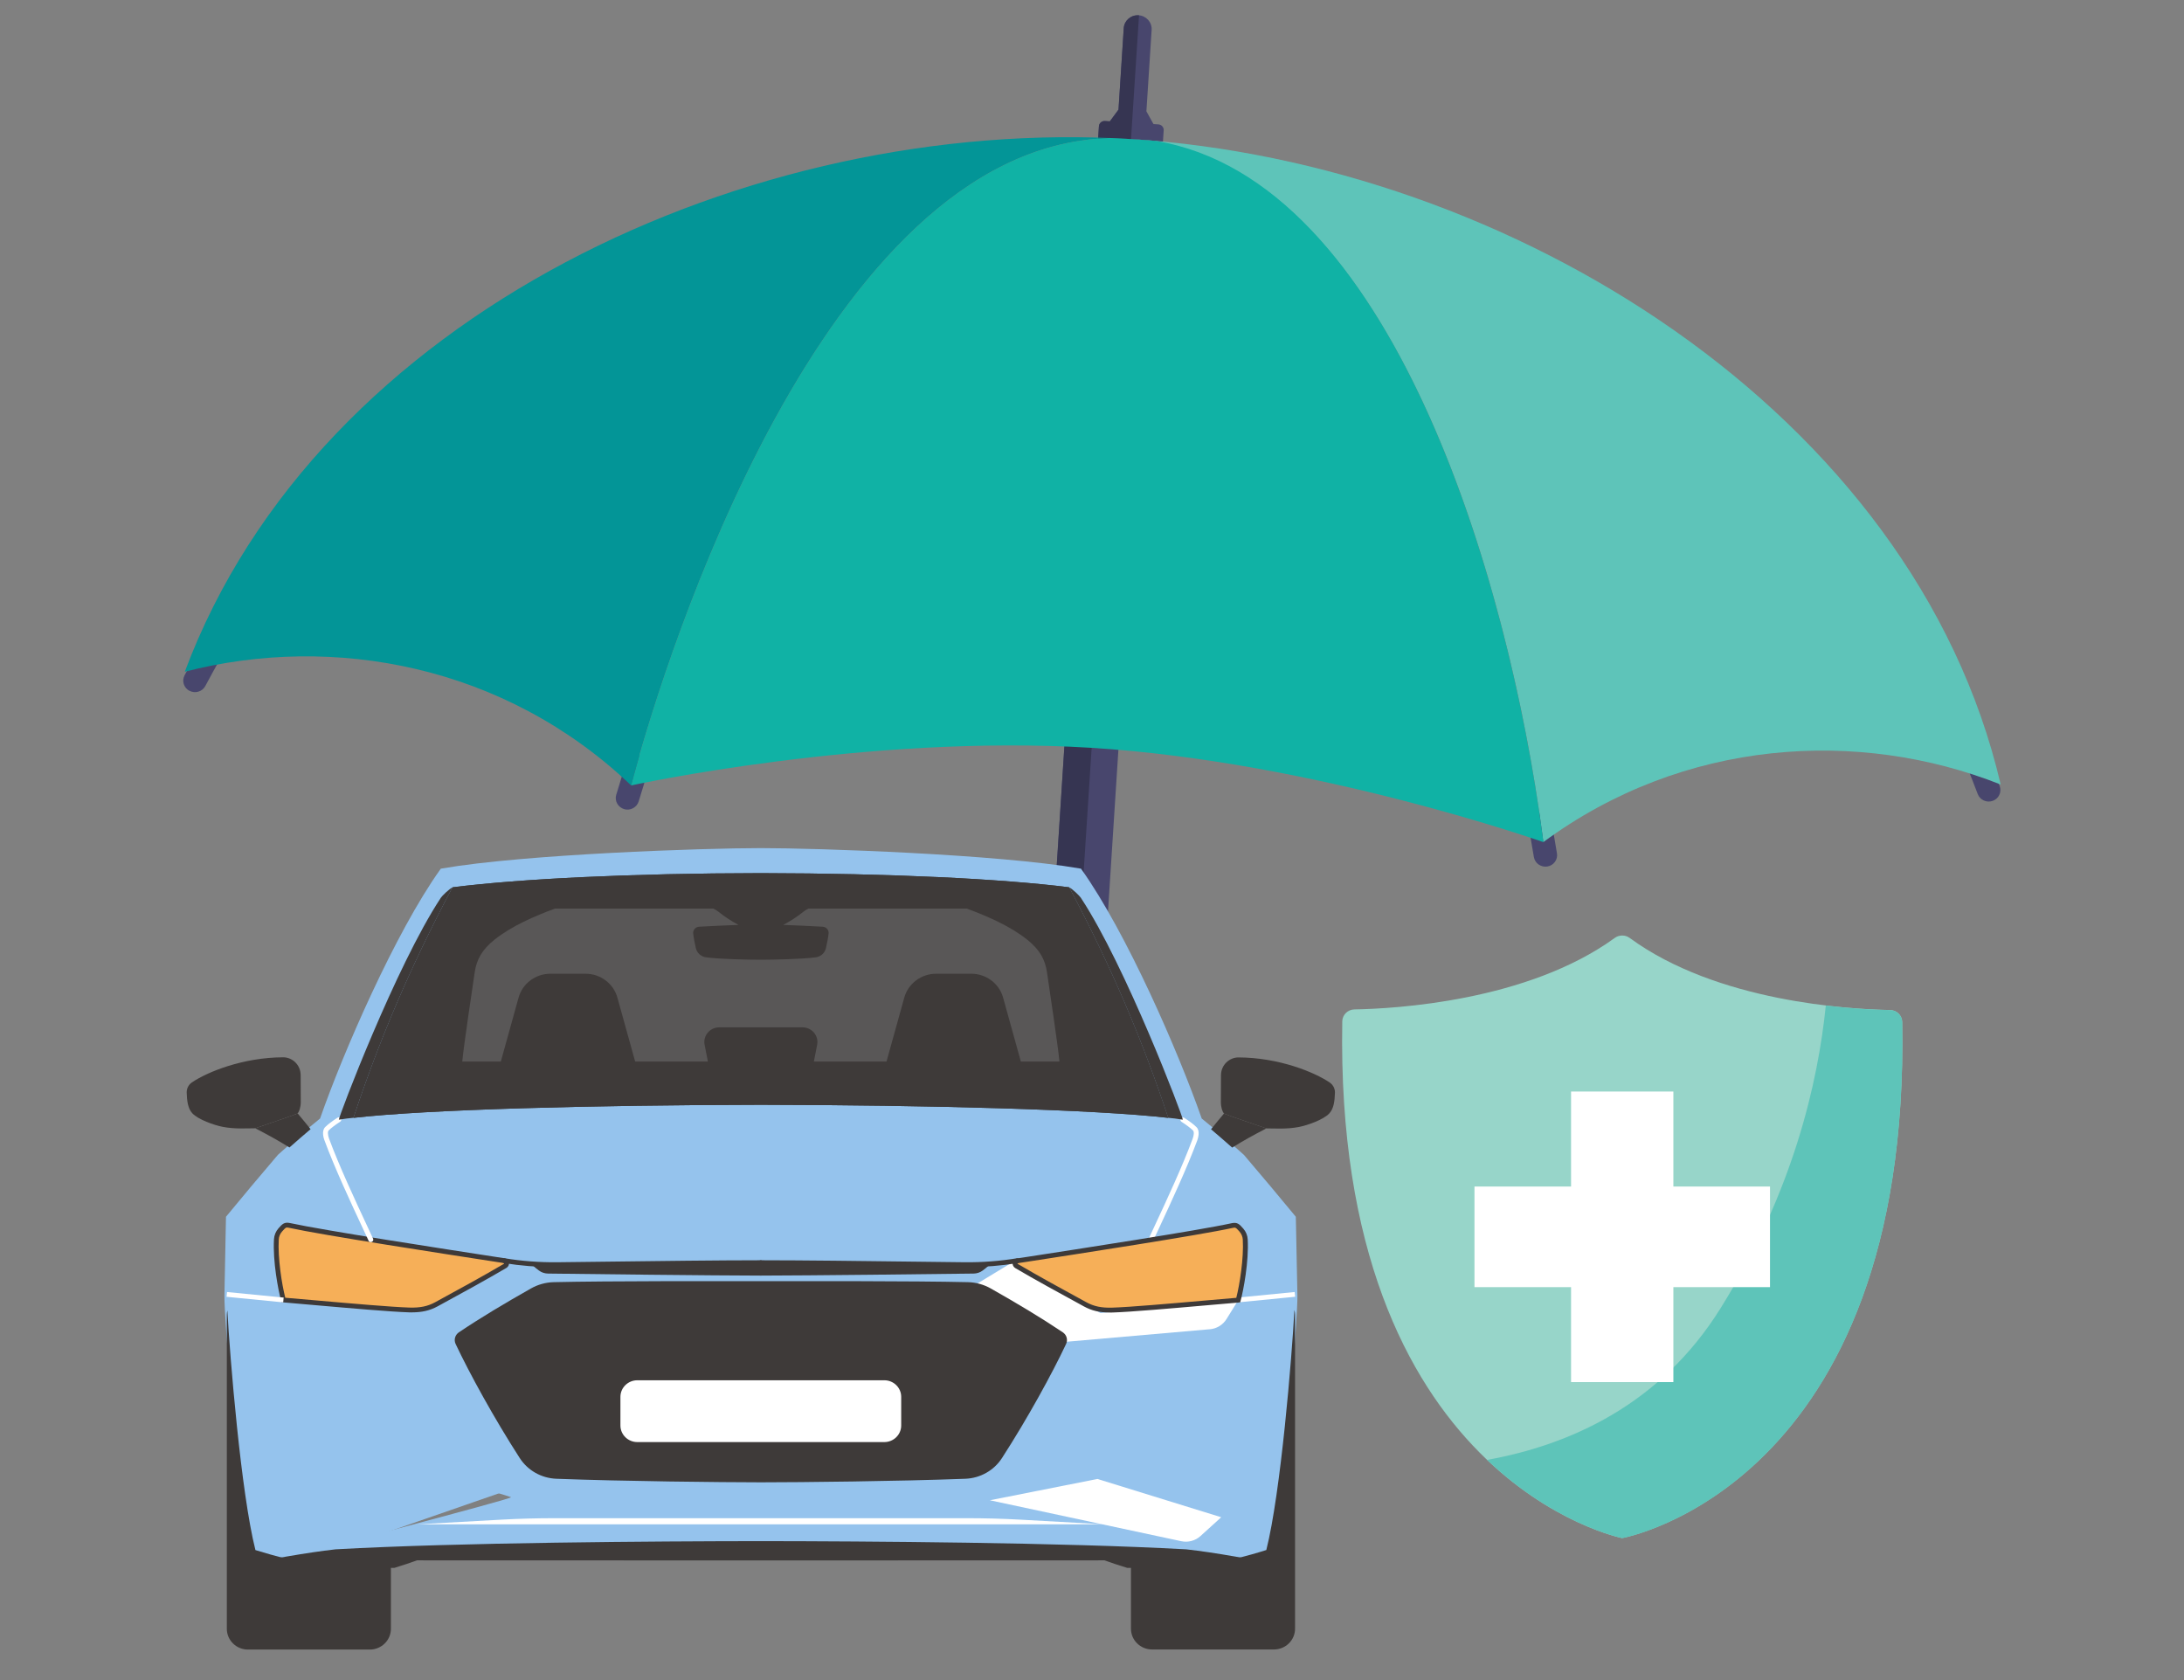 <svg width="143" height="110" viewBox="0 0 143 110" fill="none" xmlns="http://www.w3.org/2000/svg">
<rect x="0" y="0" width="143" height="110" fill="#808080" stroke="none"/>
<g clip-path="url(#clip0_224_1907)">
<path d="M106.218 100.706C106.218 100.706 87.354 96.978 87.887 66.87C87.895 66.442 88.248 66.097 88.684 66.089C91.309 66.045 99.997 65.57 105.73 61.409C106.02 61.199 106.416 61.199 106.703 61.409C112.437 65.611 121.125 66.084 123.752 66.128C124.188 66.135 124.541 66.48 124.549 66.908C125.085 97.328 106.218 100.7 106.218 100.7V100.706Z" fill="#97D5C9"/>
<path d="M124.549 66.914C124.541 66.486 124.188 66.138 123.753 66.133C122.893 66.117 121.386 66.058 119.547 65.837C119.033 70.875 117.41 78.039 112.645 85.673C108.703 91.987 102.757 94.615 97.369 95.585C101.846 99.844 106.221 100.708 106.221 100.708C106.221 100.708 125.088 97.336 124.552 66.916L124.549 66.914Z" fill="#5EC4B9"/>
<path d="M115.893 77.686H96.543V84.273H115.893V77.686Z" fill="white"/>
<path d="M109.566 90.49V71.466H102.867V90.49H109.566Z" fill="white"/>
<path d="M73.486 45.098L69.947 44.878L67.608 81.23L71.147 81.45L73.486 45.098Z" fill="#48466D"/>
<path d="M69.386 81.336L67.616 81.227L69.951 44.872L71.735 44.984L69.386 81.336Z" fill="#363552"/>
<path d="M40.869 52.979C41.272 53.093 41.697 52.867 41.819 52.47C42.146 51.381 42.478 50.322 42.811 49.292C41.929 49.461 41.444 49.568 41.444 49.568C41.359 49.487 41.275 49.407 41.191 49.329C40.906 50.219 40.623 51.121 40.349 52.04C40.228 52.439 40.462 52.859 40.869 52.976V52.979Z" fill="#48466D"/>
<path d="M101.173 53.282C101.173 53.282 100.704 53.116 99.854 52.839C100.055 53.902 100.247 54.992 100.432 56.112C100.501 56.52 100.891 56.797 101.308 56.735C101.727 56.67 102.012 56.283 101.944 55.871C101.788 54.927 101.625 53.995 101.456 53.077C101.361 53.145 101.266 53.215 101.173 53.282V53.282Z" fill="#48466D"/>
<path d="M12.414 45.233C12.789 45.422 13.248 45.282 13.443 44.916C14.079 43.726 14.72 42.582 15.361 41.482C14.699 41.583 14.042 41.705 13.39 41.848C12.955 42.616 12.522 43.404 12.087 44.214C11.889 44.584 12.034 45.041 12.412 45.236L12.414 45.233Z" fill="#48466D"/>
<path d="M129.997 49.093C129.369 48.872 128.734 48.67 128.09 48.488C128.567 49.617 129.037 50.784 129.496 51.993C129.644 52.379 130.082 52.577 130.478 52.434C130.876 52.291 131.079 51.853 130.931 51.461C130.623 50.652 130.311 49.866 129.997 49.093V49.093Z" fill="#48466D"/>
<path d="M76.194 8.528L76.136 9.415L71.896 9.15L71.954 8.263C71.967 8.063 72.141 7.91 72.344 7.923L72.669 7.944L73.236 7.176L73.579 1.843C73.611 1.345 74.046 0.969 74.55 1C75.054 1.031 75.436 1.459 75.405 1.957L75.062 7.29L75.526 8.123L75.848 8.144C76.051 8.157 76.207 8.331 76.194 8.528Z" fill="#48466D"/>
<path d="M74.043 9.285L71.898 9.153L71.954 8.266C71.967 8.066 72.141 7.916 72.344 7.926L72.669 7.947L73.236 7.179L73.579 1.846C73.611 1.348 74.046 0.972 74.55 1.003C74.561 1.003 74.569 1.003 74.579 1.003L74.043 9.283V9.285Z" fill="#363552"/>
<path d="M12.1 43.98C21.82 41.472 33.049 43.542 41.325 51.425L41.481 50.839C42.797 45.941 52.559 11.965 70.709 9.218C70.711 9.218 70.714 9.218 70.719 9.218C72.194 8.992 72.795 9.062 74.03 9.106C49.193 7.56 20.881 20.512 12.1 43.98Z" fill="#039597"/>
<path d="M74.028 9.104L75.537 9.236C91.501 11.809 98.957 38.976 101.002 54.74C101.023 54.898 101.052 55.134 101.052 55.134C110.249 48.356 121.689 47.674 130.997 51.365C125.312 27.008 98.854 10.645 74.028 9.101V9.104Z" fill="#5EC4B9"/>
<path d="M41.325 51.425C41.325 51.425 56.754 48.047 71.468 48.963C86.182 49.876 101.055 55.137 101.055 55.137C101.055 55.137 100.999 54.701 100.991 54.639C98.738 37.744 91.082 11.794 75.706 9.231C75.146 9.182 74.59 9.137 74.03 9.104C73.574 9.075 73.117 9.052 72.661 9.034C72.025 9.054 71.379 9.114 70.719 9.215C70.716 9.215 70.714 9.215 70.709 9.215C52.559 11.965 42.797 45.939 41.481 50.836L41.325 51.422V51.425Z" fill="#10B2A5"/>
<path d="M84.525 79.785L84.536 80.265C84.565 81.624 84.599 83.316 84.628 84.854C84.65 86.101 83.853 97.043 82.782 101.365C82.003 101.608 80.885 101.904 80.098 102.096C80.011 102.117 79.959 102.202 79.982 102.285C80.001 102.358 80.067 102.405 80.138 102.405C80.151 102.405 80.164 102.405 80.177 102.4C80.998 102.2 82.18 101.886 82.969 101.634L83.053 101.608L83.074 101.523C84.159 97.243 84.974 86.109 84.95 84.846C84.924 83.308 84.887 81.614 84.858 80.254L84.845 79.666L84.811 79.624C83.684 78.257 82.647 77.022 81.452 75.619L81.077 75.284C80.283 74.579 79.597 73.972 78.684 73.233C77.183 68.929 73.761 61.059 70.817 56.929L70.78 56.875L70.714 56.864C65.302 55.928 53.575 55.529 49.821 55.529C46.066 55.529 34.339 55.925 28.928 56.864L28.862 56.875L28.825 56.929C25.88 61.056 22.458 68.929 20.957 73.233C20.044 73.972 19.358 74.581 18.564 75.284L18.205 75.603L18.19 75.619C16.992 77.022 15.957 78.257 14.831 79.624L14.797 79.666L14.784 80.288C14.754 81.64 14.72 83.318 14.694 84.846C14.673 86.109 15.485 97.243 16.57 101.523L16.591 101.608L16.675 101.634C17.461 101.886 18.643 102.2 19.466 102.4C19.48 102.402 19.493 102.405 19.506 102.405C19.577 102.405 19.643 102.355 19.662 102.285" fill="#95C3ED"/>
<path d="M69.999 58.094C65.582 57.539 58.35 57.181 49.818 57.168C41.286 57.178 34.054 57.539 29.637 58.094C26.822 63.401 24.833 68.13 23.15 73.189C27.928 72.641 38.856 72.351 49.818 72.335C60.78 72.351 71.708 72.641 76.487 73.189C74.803 68.13 72.814 63.401 69.999 58.094V58.094Z" fill="#3E3A39"/>
<path d="M53.287 69.5H69.368C69.27 68.441 68.69 64.608 68.555 63.674C68.437 62.841 68.091 62.19 67.257 61.523C66.141 60.631 64.63 59.98 63.303 59.489H36.333C35.004 59.98 33.495 60.631 32.379 61.523C31.545 62.19 31.202 62.841 31.08 63.674C30.946 64.608 30.363 68.441 30.268 69.5H46.349L46.135 68.405C46.019 67.814 46.48 67.264 47.093 67.264H52.546C53.158 67.264 53.62 67.814 53.504 68.405L53.29 69.5H53.287Z" fill="#595757"/>
<path d="M84.787 84.851C84.755 83.105 84.713 81.17 84.684 79.725C83.478 78.262 82.423 77.007 81.328 75.723C80.349 74.854 79.608 74.185 78.547 73.329C65.627 72.911 41.491 72.519 24.094 74.545C27.735 78.026 31.946 81.354 35.65 83.712C36.478 84.239 33.407 85.803 30.592 87.564C28.099 89.123 19.886 86.745 19.614 87.637C19.511 87.977 19.401 88.197 19.263 88.664C19.86 88.784 20.35 88.877 21.181 89.048C22.754 91.505 25.321 95.429 26.616 97.538C27.45 97.263 28.081 97.051 29.059 96.786C31.278 97.398 32.421 97.671 33.46 98.026C33.706 98.109 18.564 102.013 18.786 102.067C18.786 102.067 20.825 102.498 21.203 102.498H25.801C26.06 102.418 27.036 102.088 27.287 102.005H72.352C72.603 102.088 73.576 102.42 73.838 102.498H78.436C78.813 102.498 79.41 102.394 80.072 102.249H80.133C80.354 102.195 80.597 102.135 80.848 102.07C81.565 101.883 82.351 101.665 82.908 101.489C84 97.183 84.8 85.966 84.781 84.854L84.787 84.851Z" fill="#95C3ED"/>
<path d="M33.009 82.54C33.183 82.566 33.228 82.791 33.078 82.882C31.735 83.673 29.988 84.628 28.582 85.393C28.017 85.702 27.477 85.787 26.801 85.767C25.265 85.72 21.205 85.336 18.556 85.113C18.345 84.34 18.021 82.496 18.097 81.139C18.11 80.913 18.197 80.701 18.348 80.532C18.59 80.257 18.667 80.169 18.952 80.231C21.247 80.734 29.927 82.065 33.009 82.54Z" fill="#F6AF58"/>
<path d="M26.978 85.928C26.92 85.928 26.859 85.928 26.796 85.925C25.622 85.889 22.973 85.658 20.633 85.453C19.891 85.388 19.176 85.326 18.543 85.271L18.432 85.261L18.403 85.155C18.216 84.47 17.854 82.587 17.939 81.131C17.955 80.874 18.058 80.623 18.229 80.428C18.477 80.148 18.612 79.995 18.989 80.078C21.166 80.555 29.136 81.782 32.539 82.306L33.035 82.382C33.183 82.405 33.297 82.511 33.323 82.654C33.352 82.797 33.286 82.939 33.16 83.014C31.864 83.777 30.226 84.675 28.658 85.528C28.152 85.803 27.643 85.925 26.978 85.925V85.928ZM18.683 84.968C19.29 85.02 19.962 85.077 20.662 85.139C22.997 85.344 25.643 85.575 26.806 85.611C27.508 85.632 28.002 85.531 28.503 85.256C30.067 84.405 31.703 83.51 32.993 82.747C32.998 82.745 33.009 82.737 33.006 82.719C33.004 82.701 32.988 82.698 32.983 82.695L32.487 82.62C29.081 82.096 21.102 80.867 18.915 80.387C18.73 80.345 18.715 80.356 18.466 80.636C18.34 80.778 18.263 80.96 18.253 81.15C18.182 82.376 18.456 84.099 18.678 84.965L18.683 84.968Z" fill="#3E3A39"/>
<path d="M19.493 72.903C18.815 73.16 17.527 73.596 16.715 73.873C16.147 73.873 15.39 73.933 14.591 73.78C13.997 73.666 12.979 73.297 12.599 72.898C12.301 72.584 12.24 72.073 12.224 71.536C12.216 71.272 12.346 71.02 12.565 70.869C13.567 70.19 15.892 69.235 18.543 69.225C19.113 69.225 19.683 69.689 19.686 70.4C19.686 70.973 19.691 71.65 19.693 72.148C19.693 72.496 19.593 72.776 19.49 72.903H19.493Z" fill="#3E3A39"/>
<path d="M19.493 72.903C18.815 73.16 17.527 73.596 16.715 73.873C17.599 74.332 18.166 74.644 18.952 75.129C19.451 74.688 19.902 74.299 20.337 73.93C20.007 73.526 19.804 73.269 19.493 72.903Z" fill="#3E3A39"/>
<path d="M24.279 81.328C24.218 81.328 24.16 81.295 24.134 81.235C24.015 80.976 23.88 80.69 23.738 80.384C22.965 78.727 21.907 76.46 21.242 74.654C21.189 74.514 21.042 74.039 21.295 73.79C21.477 73.611 21.741 73.412 22.099 73.178C22.173 73.131 22.274 73.15 22.321 73.222C22.369 73.295 22.35 73.393 22.276 73.44C21.933 73.663 21.688 73.85 21.522 74.011C21.437 74.091 21.472 74.345 21.543 74.543C22.205 76.335 23.26 78.597 24.031 80.249C24.173 80.555 24.308 80.841 24.427 81.1C24.463 81.181 24.427 81.274 24.347 81.308C24.326 81.318 24.303 81.321 24.282 81.321L24.279 81.328Z" fill="white"/>
<path d="M14.864 84.593L14.832 84.906L18.542 85.27L18.573 84.957L14.864 84.593Z" fill="white"/>
<path d="M80.138 72.911C80.816 73.168 82.104 73.603 82.916 73.881C83.483 73.881 84.241 73.941 85.04 73.788C85.634 73.674 86.652 73.305 87.032 72.906C87.33 72.592 87.391 72.081 87.407 71.544C87.415 71.279 87.285 71.028 87.066 70.877C86.064 70.198 83.739 69.243 81.088 69.233C80.518 69.233 79.948 69.697 79.945 70.408C79.945 70.981 79.94 71.658 79.938 72.156C79.938 72.504 80.038 72.784 80.141 72.911H80.138Z" fill="#3E3A39"/>
<path d="M80.138 72.911C80.816 73.168 82.103 73.603 82.916 73.881C82.032 74.34 81.465 74.651 80.679 75.137C80.18 74.696 79.729 74.306 79.294 73.938C79.624 73.534 79.827 73.277 80.138 72.911V72.911Z" fill="#3E3A39"/>
<path d="M49.815 82.672C44.863 82.675 37.099 82.815 34.837 82.812C35.001 82.963 35.144 83.079 35.283 83.183C35.458 83.313 35.666 83.383 35.885 83.385C38.215 83.417 46.818 83.515 49.815 83.518C52.813 83.515 61.416 83.417 63.746 83.385C63.962 83.383 64.173 83.313 64.347 83.183C64.487 83.079 64.63 82.963 64.793 82.812C62.532 82.815 54.77 82.677 49.815 82.672V82.672Z" fill="#3E3A39"/>
<path d="M36.26 82.96C35.165 82.96 34.07 82.872 33.001 82.698H32.983C32.896 82.68 32.838 82.6 32.851 82.514C32.867 82.428 32.949 82.371 33.036 82.384H33.051C34.165 82.568 35.31 82.654 36.452 82.644C37.428 82.633 38.66 82.618 40.017 82.602C43.106 82.563 46.953 82.516 49.815 82.514C49.905 82.514 49.976 82.584 49.976 82.672C49.976 82.76 49.905 82.83 49.815 82.83C46.956 82.83 43.109 82.88 40.022 82.919C38.666 82.937 37.434 82.95 36.458 82.96C36.392 82.96 36.326 82.96 36.26 82.96V82.96Z" fill="#3E3A39"/>
<path d="M84.771 84.592L81.061 84.956L81.093 85.268L84.803 84.904L84.771 84.592Z" fill="white"/>
<path d="M28.849 58.805C25.917 63.256 22.176 73.116 22.187 73.31C22.575 73.248 22.873 73.207 23.147 73.186C24.828 68.133 26.817 63.407 29.627 58.104C29.416 58.193 28.946 58.652 28.846 58.802L28.849 58.805Z" fill="#3E3A39"/>
<path d="M75.355 81.328C75.333 81.328 75.31 81.323 75.288 81.316C75.207 81.279 75.172 81.186 75.209 81.108C75.328 80.849 75.463 80.563 75.605 80.257C76.376 78.605 77.431 76.343 78.093 74.55C78.167 74.353 78.199 74.099 78.114 74.019C77.948 73.855 77.703 73.668 77.36 73.448C77.286 73.401 77.265 73.303 77.315 73.23C77.362 73.157 77.463 73.137 77.536 73.186C77.898 73.419 78.162 73.619 78.341 73.798C78.594 74.047 78.444 74.522 78.394 74.662C77.726 76.465 76.668 78.734 75.898 80.392C75.755 80.698 75.624 80.983 75.502 81.243C75.476 81.3 75.418 81.336 75.357 81.336L75.355 81.328Z" fill="white"/>
<path d="M70.785 58.805C73.716 63.256 77.457 73.116 77.447 73.31C77.059 73.248 76.761 73.207 76.486 73.186C74.806 68.133 72.816 63.407 70.007 58.104C70.218 58.193 70.687 58.652 70.787 58.802L70.785 58.805Z" fill="#3E3A39"/>
<path d="M67.252 70.991H57.633L59.208 65.318C59.464 64.395 60.319 63.754 61.292 63.754H63.596C64.569 63.754 65.424 64.395 65.68 65.318L67.255 70.991H67.252Z" fill="#3E3A39"/>
<path d="M32.381 70.991H42.001L40.425 65.318C40.17 64.395 39.315 63.754 38.341 63.754H36.038C35.064 63.754 34.21 64.395 33.954 65.318L32.379 70.991H32.381Z" fill="#3E3A39"/>
<path d="M69.999 58.094C65.582 57.539 58.35 57.181 49.818 57.168C41.286 57.178 34.054 57.539 29.637 58.094C26.822 63.401 24.833 68.13 23.15 73.189C27.928 72.641 38.856 72.351 49.818 72.335C60.78 72.351 71.708 72.641 76.487 73.189C74.803 68.13 72.814 63.401 69.999 58.094V58.094ZM73.89 72.408C67.054 72.003 59.213 71.796 49.818 71.79C40.423 71.796 32.582 72.006 25.746 72.408C24.683 72.47 24.237 71.964 24.603 70.898C25.909 67.08 27.695 63.035 29.387 59.622C29.724 58.94 30.247 58.657 31.606 58.556C34.017 58.377 40.468 57.842 43.808 57.915C44.62 57.933 44.061 59.227 45.504 59.227C46.093 59.227 46.67 59.407 47.014 59.676C47.52 60.073 47.858 60.288 48.354 60.556C47.731 60.584 46.61 60.623 45.771 60.675C45.536 60.691 45.362 60.895 45.388 61.126C45.417 61.391 45.494 61.793 45.562 62.084C45.639 62.4 45.908 62.639 46.235 62.68C47.23 62.805 48.955 62.836 49.821 62.838C50.686 62.833 52.412 62.805 53.406 62.68C53.736 62.639 54.002 62.4 54.079 62.084C54.148 61.793 54.224 61.391 54.253 61.126C54.279 60.895 54.105 60.691 53.871 60.675C53.032 60.623 51.91 60.584 51.288 60.556C51.784 60.288 52.121 60.073 52.628 59.676C52.971 59.407 53.549 59.227 54.137 59.227C55.58 59.227 55.021 57.933 55.834 57.915C59.174 57.842 65.624 58.377 68.036 58.556C69.395 58.657 69.917 58.94 70.255 59.622C71.946 63.033 73.732 67.08 75.038 70.898C75.405 71.967 74.959 72.472 73.896 72.408H73.89Z" fill="#3E3A39"/>
<path d="M62.443 69.487C60.232 69.487 58.232 70.387 56.799 71.832C57.277 71.837 57.749 71.845 58.216 71.853C59.387 70.963 60.852 70.434 62.44 70.434C64.16 70.434 65.733 71.054 66.944 72.078C67.421 72.096 67.896 72.115 68.363 72.133C66.917 70.514 64.799 69.489 62.44 69.489L62.443 69.487Z" fill="#3E3A39"/>
<path d="M80.879 101.914C79.579 101.689 78.647 101.551 77.66 101.44H77.65C69.569 100.991 56.741 100.911 49.815 100.903C42.89 100.911 30.062 100.988 21.97 101.44C20.983 101.554 20.052 101.691 18.751 101.914L18 102.044L18.741 102.223C19.989 102.524 20.743 102.656 21.195 102.656H25.817L25.841 102.649C26.384 102.483 26.949 102.291 27.308 102.161C32.447 102.161 39.125 102.161 44.227 102.166H55.401C60.506 102.166 67.181 102.161 72.32 102.161C72.677 102.291 73.241 102.483 73.787 102.649L73.811 102.656H78.433C78.885 102.656 79.642 102.521 80.887 102.223L81.629 102.044L80.877 101.914H80.879Z" fill="#3E3A39"/>
<path d="M21.197 102.498C20.82 102.498 20.224 102.394 19.561 102.249H19.501C19.279 102.195 19.037 102.135 18.786 102.07C18.068 101.883 17.282 101.665 16.725 101.489C15.778 97.756 15.053 88.83 14.886 85.795C14.865 85.891 14.852 85.992 14.852 86.096V106.643C14.852 107.393 15.472 108.003 16.235 108.003H24.213C24.975 108.003 25.595 107.393 25.595 106.643V102.501H21.205L21.197 102.498Z" fill="#3E3A39"/>
<path d="M84.752 85.793C84.589 88.828 83.861 97.754 82.913 101.486C82.357 101.665 81.571 101.883 80.853 102.068C80.602 102.132 80.36 102.195 80.138 102.247H80.077C79.412 102.392 78.816 102.496 78.442 102.496H74.051V106.638C74.051 107.388 74.671 107.997 75.434 107.997H83.412C84.175 107.997 84.795 107.388 84.795 106.638V86.091C84.795 85.987 84.781 85.889 84.76 85.79L84.752 85.793Z" fill="#3E3A39"/>
<path d="M79.209 87.03L69.698 87.86L63.675 84.231L66.207 82.695L72.057 85.969L81.077 85.124L80.309 86.361C80.072 86.745 79.663 86.994 79.209 87.033V87.03Z" fill="white"/>
<path d="M77.347 100.908L64.814 98.228L71.856 96.833L79.961 99.339L78.6 100.573C78.262 100.879 77.798 101.004 77.349 100.908H77.347Z" fill="white"/>
<path d="M66.751 99.494C65.619 99.432 64.461 99.401 63.297 99.401H36.333C35.17 99.401 34.012 99.432 32.88 99.494L27.323 99.803H72.307L66.751 99.494Z" fill="white"/>
<path d="M66.624 82.548C66.45 82.574 66.405 82.799 66.556 82.89C67.899 83.681 69.645 84.636 71.051 85.401C71.616 85.71 72.157 85.795 72.832 85.775C74.368 85.728 78.428 85.344 81.077 85.121C81.288 84.348 81.613 82.504 81.536 81.147C81.523 80.921 81.436 80.709 81.286 80.54C81.043 80.265 80.966 80.177 80.681 80.239C78.386 80.742 69.706 82.073 66.624 82.548Z" fill="#F6AF58"/>
<path d="M72.656 85.935C71.991 85.935 71.479 85.814 70.975 85.538C69.41 84.685 67.772 83.79 66.474 83.025C66.347 82.95 66.281 82.81 66.31 82.664C66.339 82.522 66.453 82.413 66.598 82.392L67.094 82.317C70.497 81.793 78.471 80.566 80.644 80.088C81.022 80.005 81.156 80.159 81.404 80.439C81.576 80.633 81.681 80.882 81.695 81.142C81.776 82.597 81.418 84.48 81.23 85.165L81.201 85.271L81.09 85.282C80.457 85.336 79.742 85.398 79.003 85.463C76.663 85.668 74.012 85.899 72.838 85.935C72.777 85.935 72.716 85.938 72.656 85.938V85.935ZM80.832 80.376C80.8 80.376 80.763 80.384 80.716 80.395C78.528 80.874 70.55 82.104 67.144 82.628L66.648 82.703C66.648 82.703 66.63 82.706 66.624 82.724C66.622 82.742 66.632 82.75 66.638 82.752C67.93 83.515 69.566 84.41 71.128 85.261C71.632 85.536 72.123 85.637 72.824 85.616C73.988 85.58 76.637 85.349 78.972 85.144C79.668 85.085 80.344 85.025 80.948 84.973C81.169 84.104 81.444 82.382 81.373 81.157C81.362 80.968 81.286 80.786 81.162 80.644C80.977 80.436 80.921 80.376 80.829 80.376H80.832Z" fill="#3E3A39"/>
<path d="M69.587 87.23C68.091 86.228 66.614 85.349 64.873 84.361C64.419 84.104 63.907 83.961 63.384 83.948C59.846 83.865 52.411 83.881 49.818 83.881C47.225 83.881 39.79 83.865 36.252 83.948C35.729 83.961 35.217 84.104 34.764 84.361C33.022 85.349 31.542 86.228 30.049 87.23C29.796 87.398 29.703 87.723 29.833 87.995C30.738 89.915 32.347 92.854 34.033 95.468C34.558 96.28 35.455 96.784 36.434 96.82C40.914 96.988 47.145 97.048 49.818 97.053C52.491 97.051 58.722 96.988 63.202 96.82C64.179 96.784 65.078 96.28 65.603 95.468C67.292 92.854 68.899 89.917 69.803 87.995C69.933 87.723 69.841 87.398 69.587 87.23Z" fill="#3E3A39"/>
<path d="M57.902 90.371H41.729C41.118 90.371 40.623 90.858 40.623 91.458V93.331C40.623 93.931 41.118 94.418 41.729 94.418H57.902C58.513 94.418 59.007 93.931 59.007 93.331V91.458C59.007 90.858 58.513 90.371 57.902 90.371Z" fill="white"/>
<path d="M63.374 82.96C64.469 82.96 65.564 82.872 66.632 82.698H66.651C66.738 82.68 66.796 82.6 66.783 82.514C66.767 82.428 66.685 82.371 66.598 82.384H66.582C65.469 82.568 64.324 82.654 63.181 82.644C62.205 82.633 60.973 82.618 59.617 82.602C56.527 82.563 52.681 82.516 49.818 82.514C49.728 82.514 49.657 82.584 49.657 82.672C49.657 82.76 49.728 82.83 49.818 82.83C52.678 82.83 56.525 82.88 59.612 82.919C60.968 82.937 62.2 82.95 63.176 82.96C63.242 82.96 63.308 82.96 63.374 82.96V82.96Z" fill="#3E3A39"/>
</g>
<defs>
<clipPath id="clip0_224_1907">
<rect width="119" height="107" fill="white" transform="translate(12 1)"/>
</clipPath>
</defs>
</svg>
